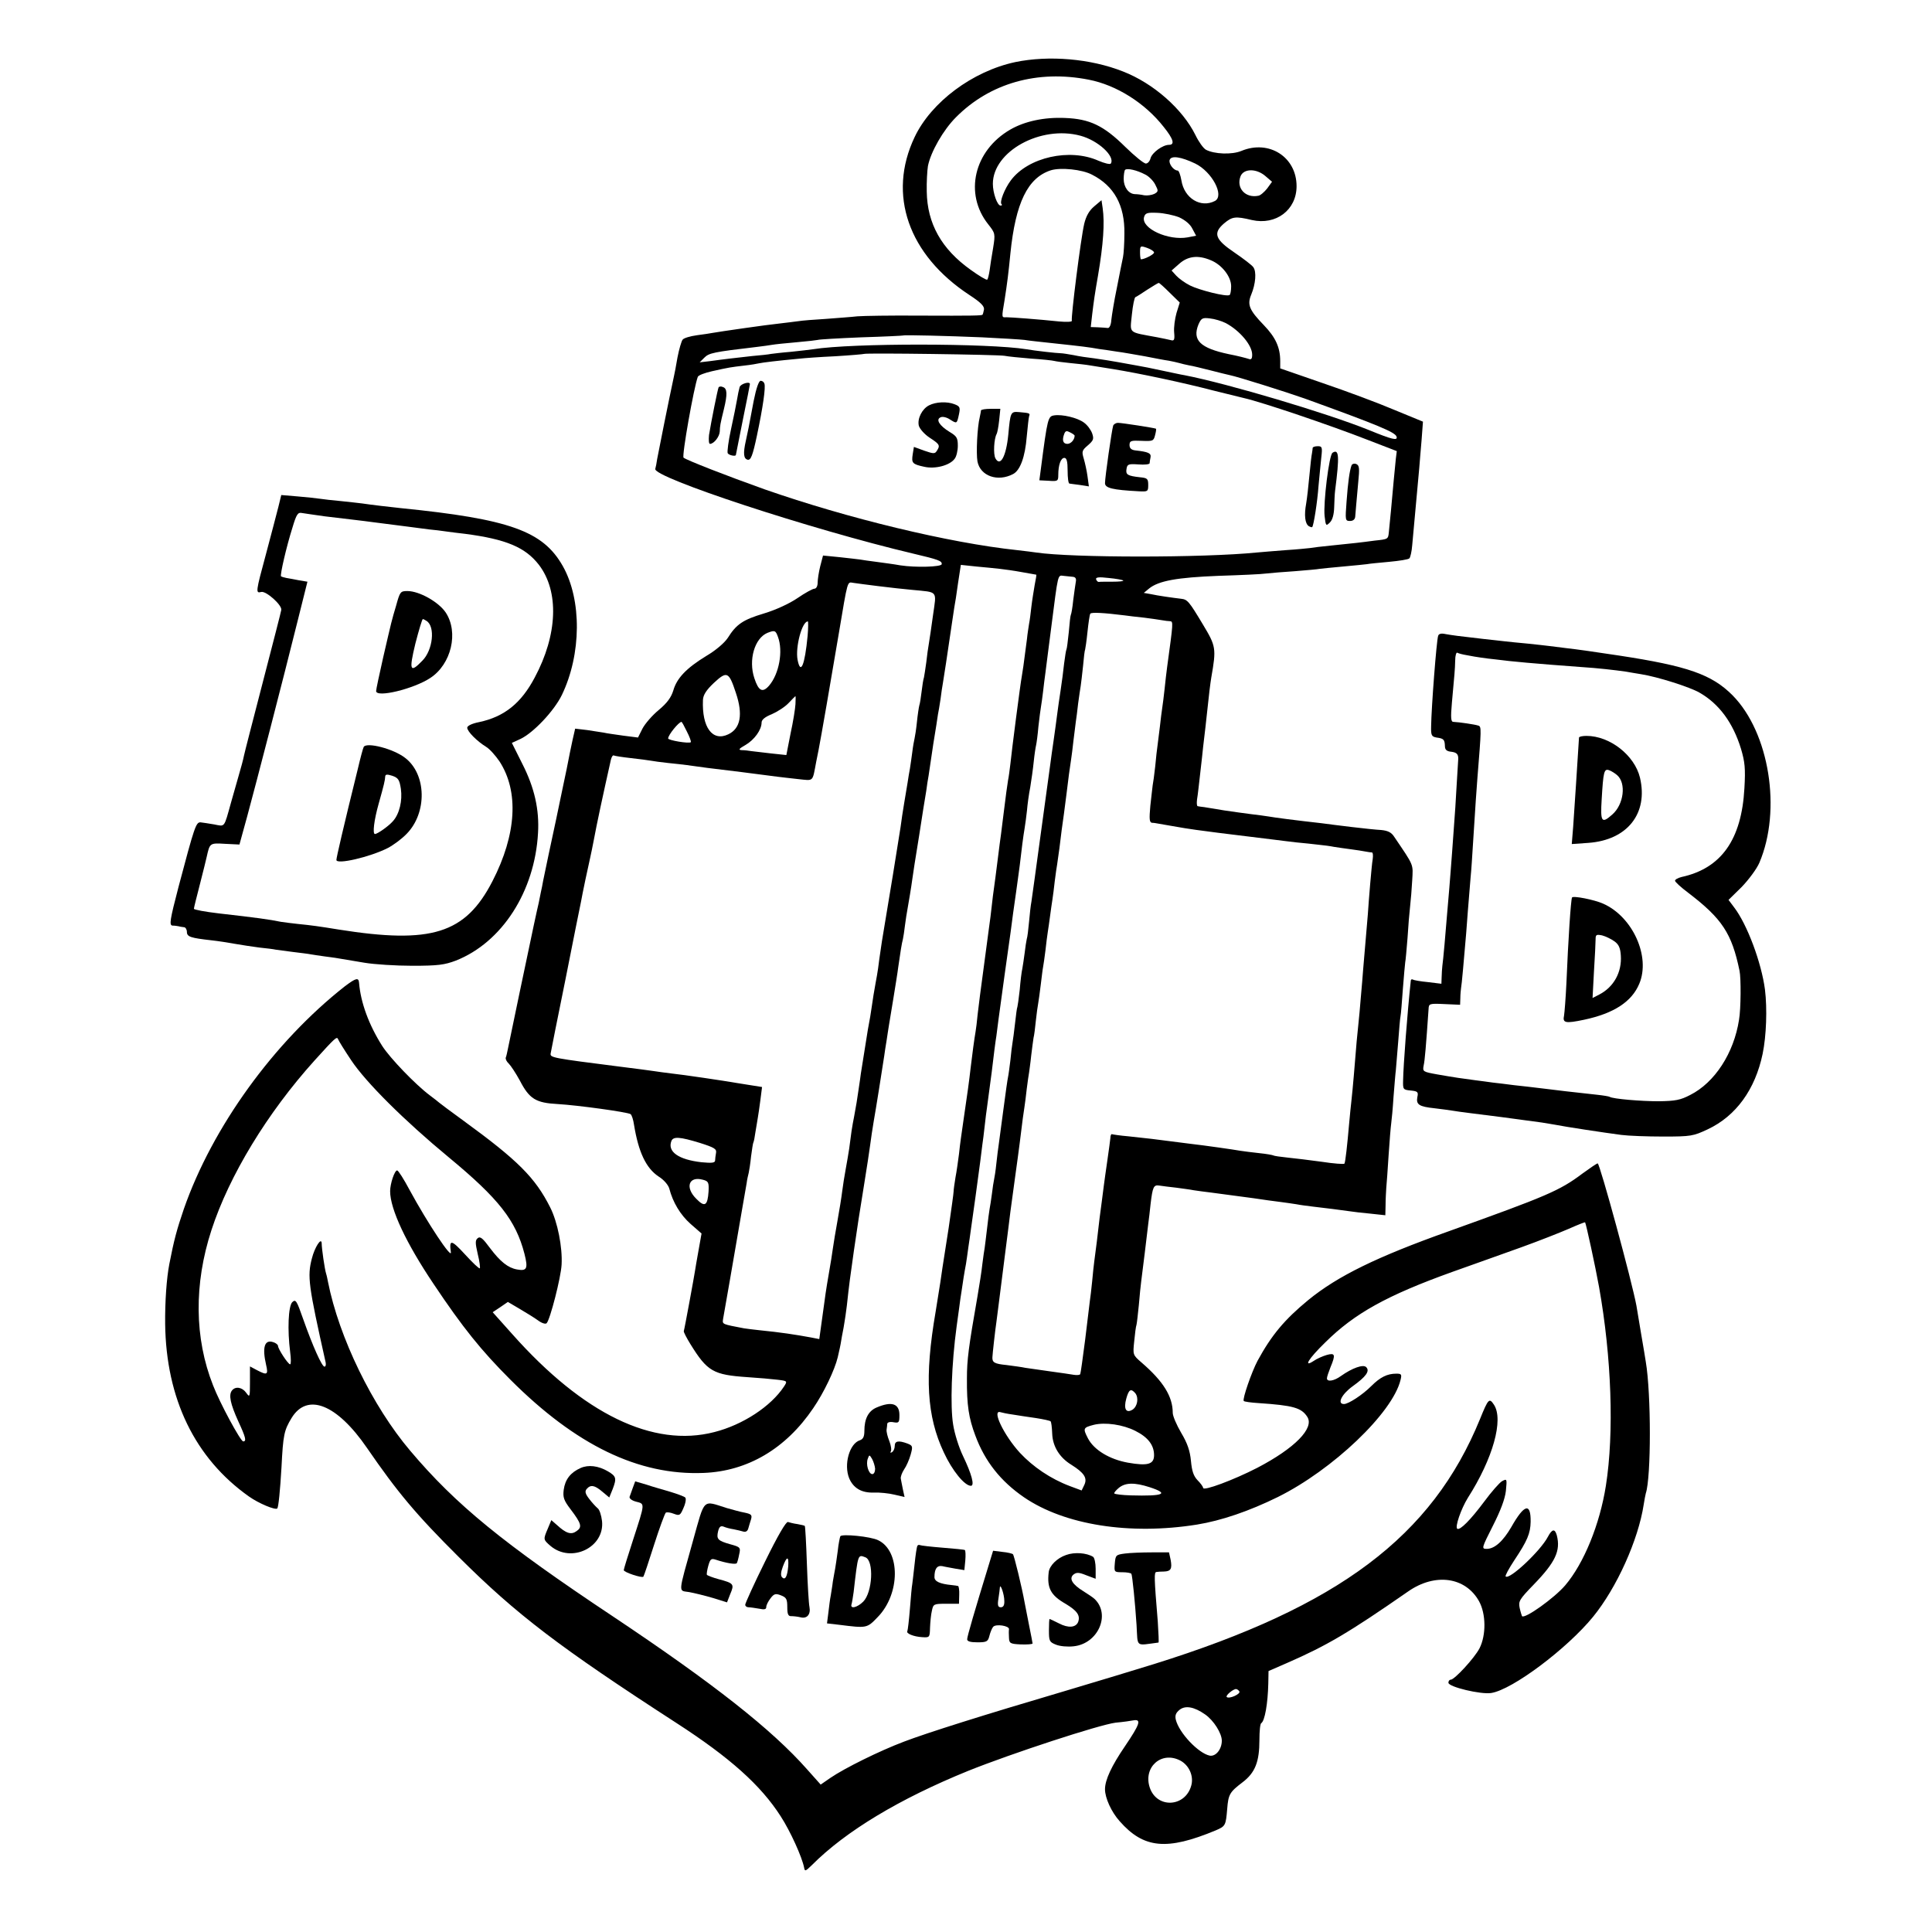 <?xml version="1.0" standalone="no"?>
<!DOCTYPE svg PUBLIC "-//W3C//DTD SVG 20010904//EN"
  "http://www.w3.org/TR/2001/REC-SVG-20010904/DTD/svg10.dtd">
<svg version="1.0" xmlns="http://www.w3.org/2000/svg"
     width="827pt" height="827pt" viewBox="0 0 827 827"
     preserveAspectRatio="xMidYMid meet">
  <g transform="translate(0,827) scale(0.1,-0.1)"
     fill="#000000" stroke="none">
    <path d="M4345 8004 c-182 -39 -359 -171 -430 -321 -117 -246 -27 -504 235
-676 49 -32 64 -48 62 -62 -2 -11 -5 -21 -6 -22 -4 -4 -36 -5 -271 -4 -121 1
-240 -1 -265 -3 -25 -3 -85 -7 -134 -11 -49 -3 -103 -7 -120 -10 -17 -2 -53
-7 -81 -10 -51 -5 -258 -35 -285 -40 -8 -2 -38 -6 -67 -10 -29 -4 -56 -12 -61
-19 -5 -6 -15 -40 -22 -76 -6 -36 -13 -72 -15 -80 -20 -92 -68 -332 -72 -355
-2 -16 -6 -35 -8 -42 -12 -36 665 -259 1105 -363 106 -25 123 -31 121 -45 -1
-12 -112 -15 -177 -5 -27 5 -74 11 -103 15 -30 4 -61 8 -70 10 -9 1 -48 6 -87
10 l-71 7 -12 -46 c-6 -24 -11 -56 -11 -70 0 -15 -6 -26 -14 -26 -7 0 -40 -18
-72 -40 -35 -24 -94 -51 -144 -66 -90 -27 -118 -46 -155 -105 -14 -21 -51 -53
-92 -77 -85 -52 -126 -95 -141 -148 -9 -29 -26 -53 -62 -83 -28 -23 -59 -59
-70 -80 l-19 -38 -63 8 c-35 5 -72 10 -84 13 -12 2 -44 7 -71 11 l-51 6 -11
-48 c-6 -26 -17 -82 -25 -123 -9 -41 -29 -140 -46 -220 -28 -130 -37 -173 -55
-260 -2 -14 -7 -36 -10 -50 -3 -14 -7 -34 -9 -45 -3 -11 -12 -54 -21 -95 -23
-107 -105 -500 -111 -530 -3 -14 -6 -30 -9 -37 -2 -6 4 -18 13 -26 9 -9 30
-41 47 -72 41 -79 68 -96 163 -101 85 -5 296 -34 311 -43 5 -3 12 -24 15 -46
19 -116 51 -185 105 -221 23 -14 42 -37 46 -52 15 -58 47 -112 91 -151 l47
-41 -13 -73 c-7 -39 -14 -79 -15 -87 -3 -21 -45 -250 -48 -258 -1 -4 12 -29
28 -55 73 -118 98 -132 245 -142 47 -3 104 -8 128 -11 43 -5 43 -6 28 -29 -56
-85 -176 -164 -298 -195 -262 -68 -561 77 -865 419 l-84 94 33 22 32 22 51
-30 c27 -16 63 -38 78 -49 16 -12 32 -17 37 -12 15 16 61 195 64 251 4 74 -17
182 -49 245 -64 127 -138 201 -370 370 -55 40 -102 75 -105 78 -3 3 -21 17
-41 32 -61 46 -169 158 -203 211 -57 90 -92 185 -99 270 -2 24 -13 21 -61 -15
-304 -239 -567 -603 -689 -953 -30 -88 -42 -132 -62 -235 -12 -61 -19 -163
-18 -257 4 -320 127 -575 359 -739 41 -29 112 -59 121 -51 5 6 12 74 18 177 7
138 11 157 43 210 67 110 194 60 323 -128 130 -189 209 -284 393 -467 247
-246 429 -385 931 -710 229 -148 362 -267 447 -400 42 -65 91 -174 100 -219 3
-18 6 -16 33 10 145 146 377 285 670 404 187 75 560 197 630 206 33 3 68 8 77
10 35 6 27 -17 -36 -110 -58 -85 -86 -145 -86 -185 0 -37 27 -97 63 -137 103
-117 202 -126 411 -39 42 18 43 21 49 91 5 64 11 73 66 115 54 41 72 88 72
181 0 37 3 70 8 72 15 10 28 83 30 170 l1 53 78 34 c172 75 265 130 520 307
115 80 245 62 303 -42 30 -54 31 -145 2 -202 -22 -42 -107 -134 -123 -134 -6
0 -10 -6 -10 -13 0 -18 139 -51 183 -44 91 14 325 190 436 326 102 125 194
330 217 481 3 19 7 41 9 48 23 68 23 426 0 562 -2 14 -11 68 -20 120 -9 52
-18 106 -20 120 -19 104 -157 610 -166 610 -4 0 -33 -20 -66 -44 -97 -73 -152
-96 -573 -247 -306 -109 -474 -191 -600 -294 -102 -84 -157 -150 -217 -260
-25 -47 -66 -165 -59 -172 2 -3 31 -7 63 -9 149 -10 184 -20 209 -59 31 -48
-53 -134 -214 -218 -101 -52 -232 -101 -232 -86 0 5 -11 20 -24 33 -17 18 -24
39 -28 82 -4 43 -15 76 -42 121 -20 34 -36 72 -36 85 0 70 -40 135 -134 216
-37 32 -37 33 -31 90 3 31 7 64 10 72 2 8 6 47 10 85 3 39 8 84 10 100 2 17 9
71 15 120 6 50 13 106 15 125 3 19 7 58 10 85 9 75 13 84 38 80 12 -2 45 -6
72 -9 28 -4 61 -8 75 -11 14 -2 48 -7 75 -10 77 -10 104 -14 180 -24 39 -6 90
-13 115 -16 25 -3 56 -8 70 -10 14 -3 45 -7 70 -10 52 -6 124 -15 158 -20 13
-2 52 -7 87 -10 l65 -7 1 43 c0 24 2 58 3 74 2 17 6 80 10 140 4 61 9 121 11
135 2 14 7 65 10 114 4 49 8 101 10 115 1 14 6 69 10 121 4 52 8 102 10 110 2
9 6 61 10 116 4 54 9 106 10 114 2 9 6 56 10 105 3 50 8 110 11 135 3 25 7 75
9 111 4 72 9 60 -77 187 -12 19 -27 26 -55 29 -21 1 -78 7 -128 13 -49 6 -107
13 -127 16 -116 13 -200 24 -228 29 -14 2 -47 7 -75 10 -27 3 -79 11 -115 16
-36 6 -74 12 -85 14 -11 1 -23 3 -28 4 -4 0 -5 13 -3 29 4 25 6 45 21 177 3
28 7 68 10 90 3 22 7 61 10 88 10 96 16 143 20 167 22 125 20 134 -36 227 -60
100 -66 107 -94 110 -34 4 -99 13 -130 20 l-29 5 23 19 c41 33 120 47 296 54
94 3 186 7 205 10 19 2 75 7 124 10 49 4 96 8 105 10 9 1 54 6 101 10 47 4 92
9 101 10 9 2 52 6 95 10 43 4 83 10 87 15 4 4 10 29 12 56 13 142 25 277 30
329 2 22 6 76 10 120 l6 80 -124 51 c-68 29 -205 80 -305 114 l-182 63 0 31
c0 59 -20 102 -70 154 -63 65 -72 88 -54 131 19 46 23 98 9 117 -6 9 -43 37
-81 63 -83 56 -93 83 -44 125 35 29 48 31 119 14 103 -23 191 43 191 145 0
125 -118 200 -236 151 -41 -17 -116 -14 -152 5 -11 6 -31 34 -45 63 -55 111
-179 221 -310 272 -139 55 -317 70 -462 40z m315 -75 c119 -23 241 -100 321
-202 42 -52 49 -77 23 -77 -27 0 -72 -33 -79 -57 -3 -13 -12 -23 -20 -23 -9 0
-48 32 -88 71 -93 92 -153 120 -258 124 -89 4 -173 -14 -235 -50 -155 -90
-198 -274 -94 -405 30 -38 31 -40 21 -102 -6 -35 -13 -78 -15 -96 -3 -19 -7
-36 -10 -39 -3 -3 -35 16 -71 42 -125 89 -186 198 -188 335 -1 41 2 90 5 109
12 61 66 155 120 209 145 146 349 204 568 161z m-35 -240 c75 -20 149 -88 130
-119 -3 -5 -27 1 -53 12 -123 55 -301 15 -375 -84 -27 -36 -49 -93 -40 -102 4
-3 2 -6 -4 -6 -14 0 -33 54 -33 93 0 139 205 252 375 206z m491 -119 c72 -35
126 -137 85 -160 -61 -32 -132 11 -144 88 -4 23 -11 42 -16 42 -18 0 -40 31
-34 46 7 19 48 13 109 -16z m-441 -48 c94 -48 140 -131 138 -252 0 -41 -3 -87
-6 -101 -3 -14 -15 -73 -26 -130 -12 -57 -22 -120 -24 -139 -1 -20 -8 -35 -15
-34 -6 1 -26 2 -43 3 l-30 1 6 53 c7 58 11 87 25 167 23 135 29 226 20 289
l-5 34 -32 -27 c-21 -18 -34 -41 -42 -74 -15 -65 -57 -398 -53 -415 2 -5 -23
-6 -55 -3 -85 9 -205 18 -225 18 -21 -1 -21 -4 -8 73 11 70 17 117 25 200 22
217 74 324 173 356 42 13 134 4 177 -19z m227 1 c15 -7 35 -27 43 -43 14 -27
14 -30 -4 -40 -11 -5 -30 -8 -43 -6 -13 3 -31 5 -40 5 -27 1 -48 30 -48 65 0
18 3 36 6 39 9 8 50 -1 86 -20z m515 -7 l28 -24 -21 -29 c-12 -15 -29 -30 -38
-31 -55 -11 -95 33 -76 83 13 34 68 35 107 1z m-370 -176 c26 -12 48 -30 57
-49 l16 -30 -36 -7 c-83 -15 -199 38 -187 86 5 18 13 21 57 19 28 -1 70 -10
93 -19z m-107 -151 c0 -8 -41 -29 -56 -29 -2 0 -4 13 -4 29 0 29 1 30 30 20
17 -6 30 -15 30 -20z m243 -33 c47 -19 87 -70 87 -111 0 -19 -3 -36 -7 -38
-14 -8 -129 21 -169 41 -22 11 -48 30 -59 42 l-20 22 33 29 c37 33 81 38 135
15z m-176 -139 l43 -42 -14 -45 c-7 -25 -12 -62 -10 -83 3 -32 0 -37 -14 -33
-9 2 -35 8 -57 12 -129 24 -118 14 -110 97 4 40 11 73 15 75 4 1 27 16 51 32
24 15 46 29 49 29 3 0 24 -19 47 -42z m240 -130 c60 -32 113 -95 113 -135 0
-18 -4 -23 -16 -18 -9 3 -47 13 -84 20 -123 26 -157 60 -130 127 12 27 17 30
49 26 20 -2 50 -11 68 -20z m-1042 -61 c82 -4 163 -9 180 -11 16 -3 75 -9 130
-15 112 -12 146 -16 190 -24 17 -2 50 -7 75 -11 25 -3 79 -13 120 -20 41 -8
87 -17 103 -19 15 -3 35 -7 45 -10 9 -3 28 -7 42 -10 14 -2 54 -12 90 -21 36
-9 74 -19 85 -21 31 -6 241 -72 320 -100 315 -114 387 -144 393 -163 6 -19
-20 -12 -118 28 -178 72 -604 199 -790 235 -14 2 -58 12 -97 20 -40 9 -87 18
-105 21 -18 3 -55 10 -83 15 -27 5 -72 12 -100 16 -27 3 -68 9 -90 14 -22 4
-47 8 -55 8 -16 0 -113 11 -146 17 -161 26 -746 27 -914 0 -14 -2 -56 -7 -95
-11 -38 -3 -77 -8 -85 -9 -8 -2 -44 -6 -80 -9 -71 -8 -117 -13 -182 -22 l-43
-5 20 20 c20 20 38 24 225 46 25 3 54 7 65 9 11 2 58 7 105 11 47 4 88 9 91
10 3 2 86 7 185 11 98 3 180 7 181 8 3 3 197 -2 338 -8z m95 -79 c14 -3 65 -8
113 -12 48 -3 93 -8 100 -10 7 -2 37 -6 67 -9 30 -3 69 -7 85 -10 17 -3 62
-10 100 -16 111 -18 300 -58 430 -92 66 -16 125 -31 130 -32 76 -17 371 -117
527 -178 l127 -49 -4 -32 c-2 -18 -6 -59 -9 -92 -7 -82 -18 -195 -21 -223 -3
-30 -3 -30 -60 -36 -28 -4 -63 -8 -80 -10 -16 -2 -64 -7 -105 -11 -41 -4 -83
-9 -93 -11 -9 -1 -56 -6 -105 -9 -48 -4 -103 -8 -122 -10 -229 -23 -791 -23
-945 0 -11 2 -47 6 -80 10 -293 31 -729 137 -1081 260 -163 58 -337 126 -348
136 -8 7 44 301 61 346 3 7 30 17 61 24 76 17 79 17 137 24 28 3 57 8 65 10
13 3 77 11 175 20 17 2 84 7 150 10 66 4 122 9 123 10 6 5 575 -3 602 -8z
m-20 -912 c19 -2 62 -8 94 -14 33 -6 61 -11 62 -11 1 0 -2 -20 -7 -44 -4 -24
-11 -66 -14 -92 -3 -27 -7 -60 -10 -74 -2 -14 -7 -43 -9 -65 -15 -118 -19
-142 -22 -159 -6 -30 -44 -325 -49 -376 -3 -25 -7 -56 -10 -70 -4 -26 -9 -59
-20 -150 -4 -30 -8 -66 -10 -80 -2 -14 -9 -65 -15 -115 -6 -49 -13 -101 -15
-115 -2 -14 -7 -50 -10 -80 -3 -30 -8 -66 -10 -80 -2 -14 -11 -81 -20 -150 -9
-69 -18 -136 -20 -150 -2 -14 -6 -50 -10 -81 -3 -31 -7 -65 -9 -75 -5 -28 -15
-102 -21 -154 -7 -61 -13 -105 -30 -220 -11 -78 -14 -94 -20 -150 -4 -30 -10
-75 -15 -100 -4 -25 -8 -52 -8 -60 0 -8 -10 -78 -21 -155 -30 -192 -29 -185
-36 -235 -4 -25 -13 -81 -20 -125 -48 -279 -38 -447 35 -602 36 -78 89 -143
116 -143 17 0 3 51 -34 128 -17 35 -36 95 -42 134 -13 78 -7 260 15 421 3 20
8 56 11 80 3 23 7 54 10 70 2 15 6 42 9 60 3 17 7 43 10 57 2 14 7 45 10 70 4
25 8 56 10 70 7 46 35 251 41 298 3 26 7 58 9 72 2 14 7 50 10 80 3 30 8 66
10 80 2 14 11 81 20 150 8 69 17 139 20 155 2 17 6 48 9 70 3 22 15 108 26
190 12 83 23 166 26 185 6 49 14 105 24 175 5 33 11 83 15 110 8 70 15 125 21
160 3 16 7 50 10 75 2 25 8 70 14 100 5 30 12 80 15 110 3 30 8 62 10 70 2 8
7 44 10 80 4 36 9 74 11 85 2 11 6 40 9 65 3 25 7 61 10 80 2 19 14 107 25
195 30 234 27 223 53 220 12 -1 30 -3 39 -4 12 -1 16 -8 13 -22 -2 -12 -7 -47
-11 -78 -3 -31 -8 -59 -10 -62 -2 -3 -6 -37 -9 -75 -4 -38 -8 -71 -10 -74 -2
-3 -6 -30 -10 -60 -3 -30 -10 -82 -15 -115 -5 -33 -12 -80 -15 -105 -3 -25
-10 -74 -15 -110 -5 -36 -12 -81 -14 -100 -25 -185 -48 -351 -52 -380 -3 -19
-9 -69 -15 -110 -6 -41 -12 -86 -14 -100 -3 -14 -7 -52 -10 -85 -3 -33 -7 -67
-10 -75 -2 -8 -6 -35 -9 -60 -3 -25 -8 -55 -10 -67 -3 -12 -8 -53 -11 -90 -4
-37 -9 -70 -10 -73 -2 -3 -6 -34 -10 -70 -4 -36 -9 -73 -11 -84 -2 -10 -6 -44
-9 -75 -4 -31 -8 -63 -10 -71 -2 -8 -11 -71 -20 -140 -9 -69 -18 -136 -20
-150 -2 -14 -7 -50 -10 -80 -3 -30 -8 -62 -10 -70 -2 -8 -6 -35 -9 -60 -3 -25
-8 -54 -10 -65 -2 -11 -7 -49 -11 -85 -4 -36 -9 -72 -10 -81 -2 -9 -6 -40 -10
-70 -3 -30 -13 -92 -21 -139 -38 -217 -45 -271 -45 -350 -1 -115 8 -171 36
-245 41 -111 109 -196 208 -264 174 -119 453 -163 741 -117 104 17 222 57 346
118 234 116 491 360 525 501 6 24 4 27 -18 27 -39 0 -69 -15 -107 -53 -38 -38
-98 -77 -117 -77 -31 0 -10 42 37 76 57 41 75 65 58 82 -13 13 -60 -4 -108
-38 -30 -22 -60 -26 -60 -10 0 6 7 27 15 47 23 55 20 63 -16 53 -17 -5 -42
-16 -55 -25 -47 -31 -24 8 49 79 125 124 264 201 542 301 88 31 221 79 297
106 75 27 166 63 203 79 38 17 69 29 70 28 4 -5 44 -189 60 -278 53 -298 65
-622 29 -850 -26 -165 -94 -332 -174 -426 -46 -54 -173 -145 -185 -132 -1 2
-6 17 -10 35 -6 29 -1 37 60 100 93 96 116 145 99 211 -8 29 -20 28 -38 -6
-31 -60 -165 -186 -181 -170 -3 3 14 34 37 69 56 84 69 115 70 165 1 83 -27
76 -83 -23 -35 -60 -71 -93 -105 -93 -23 0 -22 3 26 98 33 65 52 115 56 150 5
52 5 53 -16 42 -11 -6 -46 -46 -77 -88 -59 -79 -103 -123 -115 -116 -11 7 16
85 45 132 108 169 154 335 112 399 -20 30 -24 27 -60 -62 -205 -501 -603 -801
-1395 -1048 -80 -25 -246 -75 -370 -112 -363 -107 -603 -183 -700 -220 -106
-40 -255 -114 -315 -155 l-42 -29 -58 65 c-150 170 -400 367 -830 654 -472
314 -674 479 -869 710 -162 191 -305 485 -352 723 -2 10 -5 26 -8 35 -6 18
-19 108 -19 130 -1 28 -30 -17 -42 -65 -20 -77 -15 -114 59 -445 2 -10 0 -18
-5 -18 -11 0 -50 87 -91 203 -28 80 -32 87 -47 73 -17 -18 -21 -119 -9 -213 4
-29 4 -53 0 -53 -9 0 -52 66 -52 79 0 5 -10 13 -21 16 -37 12 -47 -23 -30 -97
10 -43 5 -46 -39 -23 l-30 16 0 -68 c0 -64 -1 -66 -16 -45 -17 24 -46 29 -61
10 -15 -19 -7 -57 27 -132 32 -69 36 -86 21 -86 -11 0 -100 164 -129 240 -80
202 -82 434 -7 664 76 234 240 503 441 726 87 96 96 105 101 92 3 -8 28 -48
56 -90 63 -95 228 -259 418 -416 214 -177 287 -270 324 -413 16 -63 11 -75
-32 -67 -39 7 -72 34 -115 91 -31 42 -42 52 -53 43 -11 -9 -11 -20 0 -68 8
-31 11 -59 9 -61 -3 -3 -31 24 -64 60 -58 63 -68 65 -60 9 5 -33 -100 125
-176 265 -25 47 -49 85 -54 85 -11 0 -30 -57 -30 -89 0 -77 69 -223 186 -397
125 -187 204 -285 329 -410 280 -280 548 -410 826 -399 189 7 353 104 470 277
46 67 92 164 105 218 4 19 8 37 9 40 1 3 5 25 9 50 5 25 10 52 11 61 2 9 6 40
10 70 10 93 14 121 30 234 20 138 20 135 44 285 11 69 23 145 26 170 3 25 10
70 15 100 9 50 36 220 45 280 2 14 6 43 10 65 3 22 8 51 10 65 2 14 11 66 19
115 8 50 18 110 21 135 9 63 15 102 20 120 2 8 6 35 9 60 3 25 8 54 10 65 6
34 17 99 21 130 2 17 15 100 29 185 13 85 27 173 31 195 3 22 7 51 10 65 2 14
11 75 20 135 10 61 19 117 20 127 2 9 7 38 11 65 3 26 8 57 10 68 3 17 20 127
40 265 3 19 7 46 9 60 3 14 10 60 16 104 l12 78 66 -7 c36 -3 82 -8 101 -10z
m528 -50 c3 -3 -18 -5 -46 -5 -29 0 -55 0 -59 -1 -4 0 -9 5 -11 11 -3 9 11 11
53 6 32 -3 60 -8 63 -11z m-1048 -24 c47 -6 112 -13 145 -16 112 -11 104 -1
89 -107 -7 -51 -15 -106 -18 -123 -3 -16 -8 -52 -11 -80 -4 -27 -8 -57 -10
-65 -3 -8 -7 -35 -10 -60 -3 -25 -7 -52 -10 -60 -2 -8 -7 -40 -10 -70 -3 -30
-8 -62 -10 -70 -2 -8 -7 -35 -10 -60 -3 -25 -8 -56 -10 -70 -3 -14 -7 -41 -10
-60 -3 -19 -10 -60 -15 -90 -5 -30 -12 -75 -15 -100 -5 -35 -55 -343 -80 -490
-2 -14 -7 -47 -11 -75 -3 -27 -8 -59 -10 -70 -2 -11 -9 -49 -15 -85 -5 -36
-12 -77 -14 -92 -3 -16 -7 -40 -10 -55 -8 -51 -27 -168 -30 -188 -1 -11 -6
-42 -10 -70 -7 -48 -9 -61 -19 -115 -3 -14 -8 -42 -11 -62 -3 -21 -7 -55 -10
-75 -3 -21 -10 -60 -15 -88 -5 -27 -12 -70 -15 -95 -3 -25 -12 -81 -20 -125
-8 -44 -17 -98 -20 -120 -3 -22 -10 -67 -16 -100 -15 -87 -15 -91 -29 -193
l-13 -94 -36 7 c-65 12 -130 22 -221 31 -25 3 -54 6 -65 8 -94 18 -93 17 -90
39 4 20 45 258 81 467 8 47 17 99 20 115 2 17 7 37 9 45 2 8 7 40 10 70 4 30
8 57 10 60 2 3 6 24 9 46 4 22 8 49 10 60 2 11 7 45 11 76 l7 55 -44 7 c-25 4
-56 9 -69 11 -45 8 -226 35 -275 40 -27 3 -60 8 -74 10 -14 2 -79 11 -145 19
-292 37 -300 39 -298 56 1 8 30 152 64 320 33 168 63 316 66 330 2 13 11 56
19 95 21 98 23 103 35 165 14 76 40 196 74 348 3 13 9 21 13 18 4 -2 36 -7 72
-11 36 -4 74 -9 85 -11 11 -2 45 -7 75 -10 30 -3 66 -7 80 -9 49 -7 107 -15
235 -30 72 -9 141 -18 155 -20 14 -2 53 -6 87 -10 68 -7 60 -14 77 75 3 14 7
36 10 50 9 45 55 310 86 495 40 238 36 224 63 220 12 -2 60 -8 107 -14z m1053
-125 c15 -2 53 -7 85 -10 31 -4 66 -9 77 -11 11 -2 26 -4 33 -4 15 -1 14 -5
-12 -196 -3 -22 -8 -65 -11 -95 -3 -30 -8 -66 -10 -80 -2 -14 -7 -50 -10 -80
-4 -30 -8 -66 -10 -80 -2 -14 -7 -54 -10 -90 -4 -36 -9 -73 -11 -82 -1 -10 -6
-49 -10 -88 -5 -56 -4 -70 7 -72 8 0 19 -2 24 -3 13 -2 96 -17 116 -20 9 -2
74 -11 145 -20 172 -21 203 -25 244 -30 19 -3 60 -7 90 -11 30 -3 73 -7 95
-10 22 -2 51 -6 65 -9 14 -2 45 -7 70 -10 25 -3 54 -8 65 -10 11 -2 23 -4 28
-4 4 -1 5 -13 3 -28 -3 -16 -7 -64 -11 -108 -4 -44 -8 -102 -10 -130 -5 -53
-13 -159 -20 -235 -2 -25 -6 -79 -10 -120 -3 -41 -8 -91 -10 -110 -4 -35 -10
-98 -20 -225 -3 -38 -8 -86 -10 -105 -2 -19 -7 -64 -10 -100 -8 -93 -16 -164
-20 -171 -2 -3 -46 0 -97 8 -51 7 -117 15 -147 18 -30 3 -57 7 -60 9 -3 2 -31
7 -61 10 -30 3 -66 8 -80 10 -28 5 -153 23 -215 30 -48 6 -117 15 -165 21 -19
2 -64 7 -100 11 -36 3 -67 8 -70 9 -3 2 -7 -5 -7 -17 -1 -11 -7 -54 -13 -96
-6 -42 -13 -90 -15 -107 -2 -16 -6 -48 -9 -70 -6 -44 -11 -81 -21 -170 -4 -33
-9 -71 -11 -85 -2 -14 -6 -52 -9 -85 -3 -33 -8 -71 -10 -85 -2 -14 -11 -88
-20 -165 -10 -77 -19 -143 -21 -147 -2 -4 -14 -5 -27 -3 -12 2 -58 9 -103 15
-44 6 -91 13 -105 15 -13 3 -50 8 -81 12 -51 5 -61 11 -60 33 0 10 13 126 17
150 2 14 6 45 9 70 3 25 15 117 26 205 11 88 23 177 25 198 7 53 16 118 20
147 8 58 15 108 20 148 12 98 16 128 20 152 2 14 7 49 10 79 4 30 8 61 10 70
1 9 6 41 9 72 4 31 8 65 10 76 3 11 7 44 10 74 3 30 8 63 10 74 2 11 7 47 11
80 4 32 8 67 10 76 2 9 6 40 10 70 3 30 8 65 10 79 2 14 7 45 10 70 3 25 8 56
10 70 2 14 7 49 10 79 4 30 8 61 10 70 1 9 6 41 10 71 8 65 11 91 19 145 3 22
8 60 11 85 7 60 15 119 20 150 2 14 7 50 10 80 4 30 8 66 10 80 2 14 7 49 10
79 4 30 9 63 11 75 2 11 6 50 10 85 3 36 7 68 9 71 1 3 6 36 10 75 4 38 9 73
12 78 4 7 58 4 146 -7z m-1356 -88 c-12 -126 -30 -169 -43 -102 -10 54 19 164
44 164 2 0 2 -28 -1 -62z m-127 -4 c23 -61 5 -159 -38 -209 -28 -32 -45 -23
-63 32 -26 78 1 171 56 194 31 12 35 11 45 -17z m-180 -240 c31 -92 20 -152
-32 -177 -68 -33 -114 29 -109 147 1 21 14 42 47 73 56 52 64 48 94 -43z m255
-48 c-1 -19 -10 -76 -21 -126 l-18 -92 -66 7 c-36 4 -74 9 -85 10 -11 2 -29 4
-40 4 -16 1 -12 6 16 22 38 22 69 65 69 96 0 12 14 24 44 36 23 10 56 31 71
47 16 17 29 30 30 30 1 0 1 -15 0 -34z m-465 -117 c12 -23 19 -43 17 -46 -7
-7 -97 8 -97 16 0 15 45 70 57 71 2 0 12 -18 23 -41z m55 -1761 c63 -20 73
-26 70 -43 -2 -11 -4 -26 -4 -33 -1 -10 -15 -11 -58 -7 -98 11 -147 45 -129
91 8 20 36 18 121 -8z m38 -208 c-4 -61 -16 -69 -52 -32 -50 49 -33 99 28 82
23 -6 26 -11 24 -50z m1827 -864 c15 -20 9 -56 -12 -70 -28 -17 -39 3 -27 47
11 40 20 45 39 23z m-525 -91 c22 -4 66 -10 99 -15 32 -5 60 -11 63 -14 3 -2
6 -26 7 -53 2 -54 31 -102 82 -133 54 -34 69 -56 56 -85 l-12 -25 -51 19 c-82
31 -157 82 -213 142 -68 74 -123 187 -83 174 6 -2 30 -7 52 -10z m525 -70 c54
-27 80 -61 80 -104 0 -39 -27 -47 -112 -32 -78 14 -145 54 -171 104 -22 43
-21 46 25 58 49 12 125 1 178 -26z m61 -241 c86 -28 61 -39 -81 -35 -36 1 -67
5 -70 8 -3 2 6 13 19 24 28 23 67 24 132 3z m384 -874 c7 -11 -44 -34 -54 -24
-6 6 27 34 40 34 4 0 11 -5 14 -10z m-146 -99 c37 -26 71 -81 71 -112 0 -37
-26 -69 -52 -64 -48 10 -131 97 -145 154 -4 18 0 29 16 42 25 20 63 13 110
-20z m-107 -197 c38 -20 59 -67 47 -108 -26 -92 -146 -98 -177 -9 -30 88 49
159 130 117z"/>
    <path d="M3226 6553 c-23 -122 -23 -123 -33 -168 -13 -57 -10 -79 8 -83 13 -2
21 18 39 103 26 123 38 207 32 223 -2 7 -9 12 -16 12 -8 0 -19 -32 -30 -87z"/>
    <path d="M3166 6613 c-3 -10 -8 -34 -11 -53 -3 -19 -15 -77 -26 -128 -11 -50
-17 -97 -14 -102 5 -9 35 -15 35 -7 0 1 14 69 30 151 17 82 30 150 30 152 0
13 -40 1 -44 -13z"/>
    <path d="M3076 6612 c-4 -8 -32 -148 -41 -204 -2 -21 -1 -38 4 -38 17 0 41 31
42 53 1 24 1 28 18 97 15 62 14 87 -4 93 -8 4 -16 3 -19 -1z"/>
    <path d="M3977 6535 c-30 -15 -51 -57 -44 -87 4 -14 24 -37 47 -52 43 -28 45
-33 30 -56 -8 -13 -14 -13 -54 1 l-44 16 -5 -31 c-6 -38 -2 -43 49 -54 47 -11
111 6 131 35 7 9 13 34 13 55 0 34 -5 41 -35 59 -44 27 -61 54 -38 63 9 4 27
-1 40 -10 29 -18 29 -19 38 23 6 29 4 34 -20 43 -31 12 -79 10 -108 -5z"/>
    <path d="M4199 6513 c0 -5 -3 -17 -5 -28 -11 -44 -16 -155 -10 -190 12 -63 87
-89 153 -54 30 16 51 73 58 160 4 41 8 80 10 87 5 13 4 14 -43 18 -36 3 -37 0
-46 -97 -9 -92 -34 -139 -55 -101 -10 18 -6 85 5 104 3 5 8 31 11 59 l5 49
-41 0 c-23 0 -41 -3 -42 -7z"/>
    <path d="M4513 6492 c-27 -4 -29 -9 -58 -233 l-6 -45 40 -2 c39 -3 41 -1 41
25 0 43 11 73 26 73 10 0 14 -15 14 -55 0 -30 3 -55 8 -55 4 -1 24 -3 45 -6
l38 -6 -6 44 c-3 23 -11 58 -16 75 -9 30 -8 35 18 57 24 21 26 27 18 51 -6 16
-21 36 -35 46 -28 21 -93 36 -127 31z m87 -87 c0 -17 -16 -35 -31 -35 -19 0
-24 16 -13 44 5 12 10 13 25 5 10 -5 19 -11 19 -14z"/>
    <path d="M4765 6448 c-6 -18 -35 -221 -35 -246 0 -21 31 -29 145 -35 38 -2 40
-1 40 27 0 27 -4 30 -35 33 -53 6 -62 11 -58 35 3 21 8 23 51 20 26 -2 47 0
48 5 0 4 2 16 4 26 3 17 -10 23 -65 29 -17 2 -25 9 -25 23 0 18 6 20 51 18 48
-2 52 -1 58 23 4 15 6 27 4 29 -5 3 -145 25 -163 25 -8 0 -18 -6 -20 -12z"/>
    <path d="M5619 6353 c0 -5 -2 -15 -3 -23 -2 -8 -7 -51 -11 -95 -4 -44 -10 -98
-14 -121 -9 -49 -5 -85 11 -96 7 -4 14 -6 15 -4 6 6 22 106 27 176 4 41 9 96
12 123 5 43 3 47 -15 47 -12 0 -21 -3 -22 -7z"/>
    <path d="M5704 6332 c-15 -9 -40 -216 -34 -271 5 -43 6 -44 23 -27 11 11 17
34 18 64 1 26 2 58 4 72 19 148 17 180 -11 162z"/>
    <path d="M5785 6277 c-8 -22 -15 -71 -21 -154 -6 -80 -6 -83 15 -83 13 0 21 7
22 18 2 23 5 62 13 148 6 60 5 72 -9 78 -9 3 -18 0 -20 -7z"/>
    <path d="M3752 2245 c-35 -15 -52 -48 -52 -100 0 -24 -5 -35 -19 -40 -45 -14
-70 -104 -46 -163 18 -42 53 -63 106 -61 24 1 64 -3 88 -9 l43 -10 -7 32 c-3
17 -8 38 -9 46 -2 8 5 26 14 40 10 14 22 42 28 63 10 36 9 39 -14 48 -38 14
-54 11 -54 -10 0 -11 -5 -23 -12 -27 -6 -4 -8 -3 -5 3 4 6 1 26 -6 44 -8 19
-13 41 -12 49 1 8 3 20 3 26 1 6 13 9 27 6 23 -4 25 -1 25 31 0 49 -33 60 -98
32z m-6 -262 c0 -13 -5 -23 -12 -23 -16 0 -29 43 -19 67 6 17 7 16 18 -2 6
-11 12 -30 13 -42z"/>
    <path d="M2485 1986 c-43 -19 -66 -49 -72 -93 -4 -32 0 -45 29 -83 47 -62 51
-77 26 -94 -23 -17 -45 -10 -85 27 l-23 20 -15 -36 c-20 -47 -20 -47 11 -74
89 -76 233 -7 221 106 -3 25 -11 50 -19 55 -7 6 -24 24 -36 40 -17 22 -19 32
-11 42 17 20 34 17 67 -11 l30 -25 15 37 c17 45 15 54 -21 75 -41 24 -84 29
-117 14z"/>
    <path d="M2709 1902 c-5 -15 -12 -33 -14 -39 -2 -7 9 -16 28 -21 38 -10 39 -3
-13 -163 -22 -67 -40 -126 -40 -130 0 -9 78 -35 84 -28 2 2 23 64 46 137 23
72 46 134 50 137 5 3 20 1 35 -5 24 -9 27 -7 41 26 9 20 12 40 7 44 -4 4 -33
15 -63 24 -30 9 -77 22 -103 31 l-48 14 -10 -27z"/>
    <path d="M2967 1677 c-66 -237 -64 -214 -17 -222 22 -4 67 -15 101 -25 l61
-19 14 36 c18 42 15 46 -49 63 -26 7 -49 16 -51 19 -2 3 1 21 6 39 8 28 12 32
31 26 45 -15 87 -22 91 -15 2 3 7 20 10 37 7 30 5 32 -39 44 -53 15 -59 22
-51 56 5 19 11 24 24 19 9 -4 28 -9 42 -11 14 -3 33 -7 42 -10 10 -3 18 2 21
13 3 10 8 28 12 40 5 18 1 22 -27 28 -18 3 -53 13 -78 20 -104 33 -92 44 -143
-138z"/>
    <path d="M3275 1586 c-47 -95 -85 -179 -85 -185 0 -6 6 -11 14 -11 7 0 28 -3
45 -6 23 -5 31 -3 31 7 0 8 8 24 18 37 15 20 22 22 45 13 23 -9 27 -16 27 -50
0 -31 4 -40 18 -39 9 0 27 -2 39 -5 27 -7 44 12 38 44 -3 13 -8 96 -11 184 -3
88 -7 161 -9 163 -1 2 -15 5 -31 8 -16 2 -35 7 -41 9 -8 3 -44 -59 -98 -169z
m99 -21 c-4 -44 -13 -60 -26 -47 -7 7 -6 22 3 46 17 46 26 46 23 1z"/>
    <path d="M3597 1694 c-2 -5 -8 -33 -11 -63 -4 -30 -9 -64 -11 -75 -2 -12 -7
-37 -10 -56 -2 -19 -7 -46 -9 -60 -3 -14 -7 -46 -10 -72 l-6 -47 52 -6 c119
-15 119 -15 165 33 97 99 98 283 2 329 -32 16 -155 28 -162 17z m107 -90 c38
-14 31 -150 -9 -190 -25 -25 -57 -33 -50 -11 2 6 6 30 9 52 19 165 18 161 50
149z"/>
    <path d="M3927 1653 c-3 -5 -8 -39 -12 -78 -4 -38 -9 -77 -10 -86 -2 -8 -6
-55 -10 -105 -4 -49 -9 -92 -11 -96 -7 -10 27 -24 64 -26 31 -2 32 -1 33 40 1
24 4 57 8 73 6 29 8 30 61 30 l55 0 1 38 c1 20 -2 38 -5 38 -3 1 -16 3 -27 4
-52 5 -74 16 -74 34 0 36 11 51 34 47 11 -3 37 -7 57 -11 l37 -6 4 41 c2 23 1
43 -2 45 -3 2 -46 6 -95 10 -50 4 -93 9 -97 11 -4 2 -9 1 -11 -3z"/>
    <path d="M4236 1583 c-65 -212 -96 -318 -96 -330 0 -9 14 -13 44 -13 39 0 45
3 51 27 4 16 11 33 16 39 11 14 70 5 68 -10 -1 -6 -1 -23 0 -37 1 -23 5 -26
51 -28 28 -1 50 1 50 4 0 3 -7 38 -15 78 -8 40 -16 83 -19 97 -11 63 -45 202
-50 207 -3 3 -23 8 -45 10 l-40 5 -15 -49z m63 -165 c1 -19 -4 -28 -15 -28
-12 0 -15 8 -10 38 3 20 6 42 6 47 2 19 19 -30 19 -57z"/>
    <path d="M4564 1614 c-39 -13 -72 -46 -75 -74 -8 -68 9 -99 72 -135 50 -30 64
-50 54 -78 -10 -24 -42 -27 -82 -6 -20 10 -39 19 -40 19 -2 0 -3 -22 -3 -49 0
-45 2 -50 30 -61 17 -7 50 -10 76 -7 104 11 159 135 90 202 -6 6 -28 21 -49
34 -47 29 -62 54 -42 71 13 10 23 10 55 -3 l40 -15 0 43 c0 24 -5 47 -11 51
-28 17 -79 21 -115 8z"/>
    <path d="M4815 1620 c-38 -5 -40 -7 -43 -42 -3 -37 -3 -38 32 -38 19 0 37 -3
39 -7 4 -7 16 -125 22 -218 6 -99 -7 -89 94 -76 2 1 0 40 -3 89 -16 192 -16
212 -6 213 5 1 20 2 33 2 29 1 35 12 28 50 l-7 32 -74 0 c-41 0 -93 -2 -115
-5z"/>
    <path d="M1191 6098 c-7 -29 -31 -118 -52 -198 -45 -166 -45 -170 -21 -164 20
6 90 -56 86 -77 -1 -8 -37 -147 -79 -309 -42 -162 -79 -305 -81 -316 -2 -12
-13 -53 -24 -90 -11 -38 -25 -87 -31 -109 -31 -111 -25 -103 -72 -94 -23 4
-50 8 -59 9 -19 0 -25 -16 -94 -277 -37 -142 -40 -163 -26 -165 10 0 22 -2 27
-3 6 -2 16 -3 23 -4 6 0 12 -10 12 -20 0 -21 16 -26 105 -36 28 -3 73 -10 100
-15 28 -5 75 -12 105 -16 30 -3 62 -7 70 -9 8 -1 42 -6 75 -10 32 -4 66 -8 75
-10 8 -1 35 -6 60 -9 47 -6 51 -7 170 -27 41 -7 134 -13 205 -13 111 0 138 4
186 22 198 78 338 296 352 546 6 100 -15 194 -67 296 l-45 90 37 17 c55 26
144 120 177 188 84 174 86 407 4 552 -85 150 -227 201 -694 248 -40 4 -133 15
-165 20 -14 2 -54 6 -90 10 -36 3 -76 8 -90 10 -14 2 -57 7 -95 10 l-71 6 -13
-53z m198 -38 c42 -5 99 -12 126 -15 28 -3 64 -8 80 -10 138 -18 206 -26 240
-31 22 -2 56 -6 75 -9 19 -3 55 -7 80 -10 177 -23 259 -58 317 -133 87 -114
80 -299 -18 -482 -58 -110 -130 -168 -238 -191 -31 -6 -51 -16 -51 -24 0 -16
42 -58 81 -82 14 -8 40 -37 57 -62 84 -129 73 -313 -30 -513 -116 -225 -261
-270 -658 -207 -86 14 -115 18 -175 24 -27 3 -60 7 -72 9 -48 10 -106 18 -265
36 -60 7 -108 16 -108 20 0 4 12 52 26 106 14 55 27 107 29 117 13 58 13 59
78 55 l62 -3 33 120 c37 136 154 587 216 837 l42 168 -36 6 c-19 4 -43 8 -54
10 -10 2 -20 5 -23 7 -5 5 23 127 49 209 17 57 23 66 41 62 11 -2 55 -8 96
-14z"/>
    <path d="M1696 5679 c-21 -71 -18 -60 -56 -224 -16 -71 -30 -136 -30 -143 0
-30 161 9 232 56 90 59 122 195 66 280 -30 45 -113 92 -164 92 -30 0 -32 -3
-48 -61z m130 -67 c38 -24 27 -125 -18 -170 -53 -55 -58 -43 -30 73 15 58 29
105 32 105 3 0 10 -4 16 -8z"/>
    <path d="M1557 5073 c-3 -5 -14 -46 -25 -93 -63 -255 -92 -381 -92 -391 0 -21
143 12 220 51 23 12 60 39 81 61 88 90 85 255 -7 325 -50 39 -164 68 -177 47z
m159 -180 c7 -50 -6 -107 -34 -138 -17 -20 -66 -55 -77 -55 -11 0 -4 59 16
130 23 82 27 99 28 117 1 9 9 9 31 2 25 -9 30 -17 36 -56z"/>
    <path d="M6156 5548 c-7 -20 -29 -307 -30 -387 -1 -39 2 -44 23 -48 31 -4 35
-9 36 -36 0 -16 7 -23 28 -25 23 -3 30 -11 29 -32 0 -3 -3 -54 -7 -115 -3 -60
-8 -130 -10 -155 -2 -25 -6 -81 -9 -125 -3 -44 -9 -114 -12 -155 -4 -41 -7
-88 -9 -105 -6 -78 -18 -212 -21 -230 -1 -11 -3 -33 -3 -48 l-1 -28 -57 7
c-32 3 -61 8 -65 11 -5 2 -8 1 -9 -4 -15 -140 -32 -364 -33 -428 -1 -38 0 -40
33 -43 29 -3 33 -6 28 -28 -6 -32 7 -41 74 -48 31 -4 65 -8 75 -10 11 -2 46
-7 79 -11 52 -6 197 -25 305 -40 20 -3 47 -8 60 -10 33 -7 210 -34 280 -43 30
-4 111 -7 180 -7 119 0 128 2 190 31 121 57 203 170 235 323 16 77 20 193 10
275 -15 115 -76 279 -132 352 l-24 32 56 55 c30 31 65 78 76 104 96 225 43
557 -115 717 -89 89 -191 125 -486 170 -91 14 -190 28 -220 31 -30 4 -66 8
-80 10 -14 2 -54 6 -90 10 -36 3 -81 8 -100 10 -19 2 -60 7 -90 10 -107 12
-135 16 -163 21 -18 4 -29 1 -31 -8z m125 -83 c19 -4 45 -8 59 -10 14 -2 43
-6 65 -8 58 -8 169 -18 360 -32 78 -5 145 -13 195 -20 14 -3 43 -7 65 -11 70
-11 209 -55 250 -79 84 -48 143 -129 177 -239 17 -57 20 -85 15 -170 -12 -220
-99 -343 -269 -380 -16 -4 -28 -11 -28 -16 0 -5 25 -28 57 -52 144 -110 186
-173 219 -333 7 -31 6 -165 -2 -210 -22 -143 -104 -269 -209 -322 -42 -22 -64
-26 -135 -27 -76 0 -196 10 -210 19 -3 2 -27 6 -55 9 -126 14 -155 17 -225 26
-41 5 -100 12 -130 15 -30 4 -71 9 -90 11 -19 3 -53 7 -75 10 -54 7 -89 12
-163 25 -61 11 -63 12 -58 38 5 22 10 82 21 241 1 24 3 25 68 22 l67 -3 1 28
c0 15 2 35 3 43 3 14 12 117 22 235 3 47 10 128 19 240 3 28 7 91 10 140 12
190 14 217 19 283 17 212 18 222 4 226 -14 5 -83 15 -107 16 -10 0 -12 16 -6
83 11 122 13 138 14 180 0 21 5 36 9 33 5 -3 24 -8 43 -11z"/>
    <path d="M6759 5113 c-1 -18 -7 -106 -13 -203 -4 -58 -9 -138 -12 -179 l-6
-74 71 5 c167 12 257 126 221 279 -23 96 -129 179 -229 179 -17 0 -31 -3 -32
-7z m163 -161 c40 -34 29 -126 -21 -169 -45 -40 -51 -32 -45 65 7 118 10 133
32 125 9 -3 25 -13 34 -21z"/>
    <path d="M6729 4428 c-5 -12 -16 -176 -24 -368 -3 -63 -8 -125 -10 -137 -7
-32 5 -35 86 -18 127 27 204 77 236 154 49 116 -28 287 -155 343 -38 17 -130
35 -133 26z m181 -187 c19 -13 26 -29 28 -61 5 -71 -30 -135 -92 -167 l-29
-15 6 113 c4 63 7 125 7 138 0 20 3 22 28 17 15 -4 38 -15 52 -25z"/>
  </g>
</svg>
